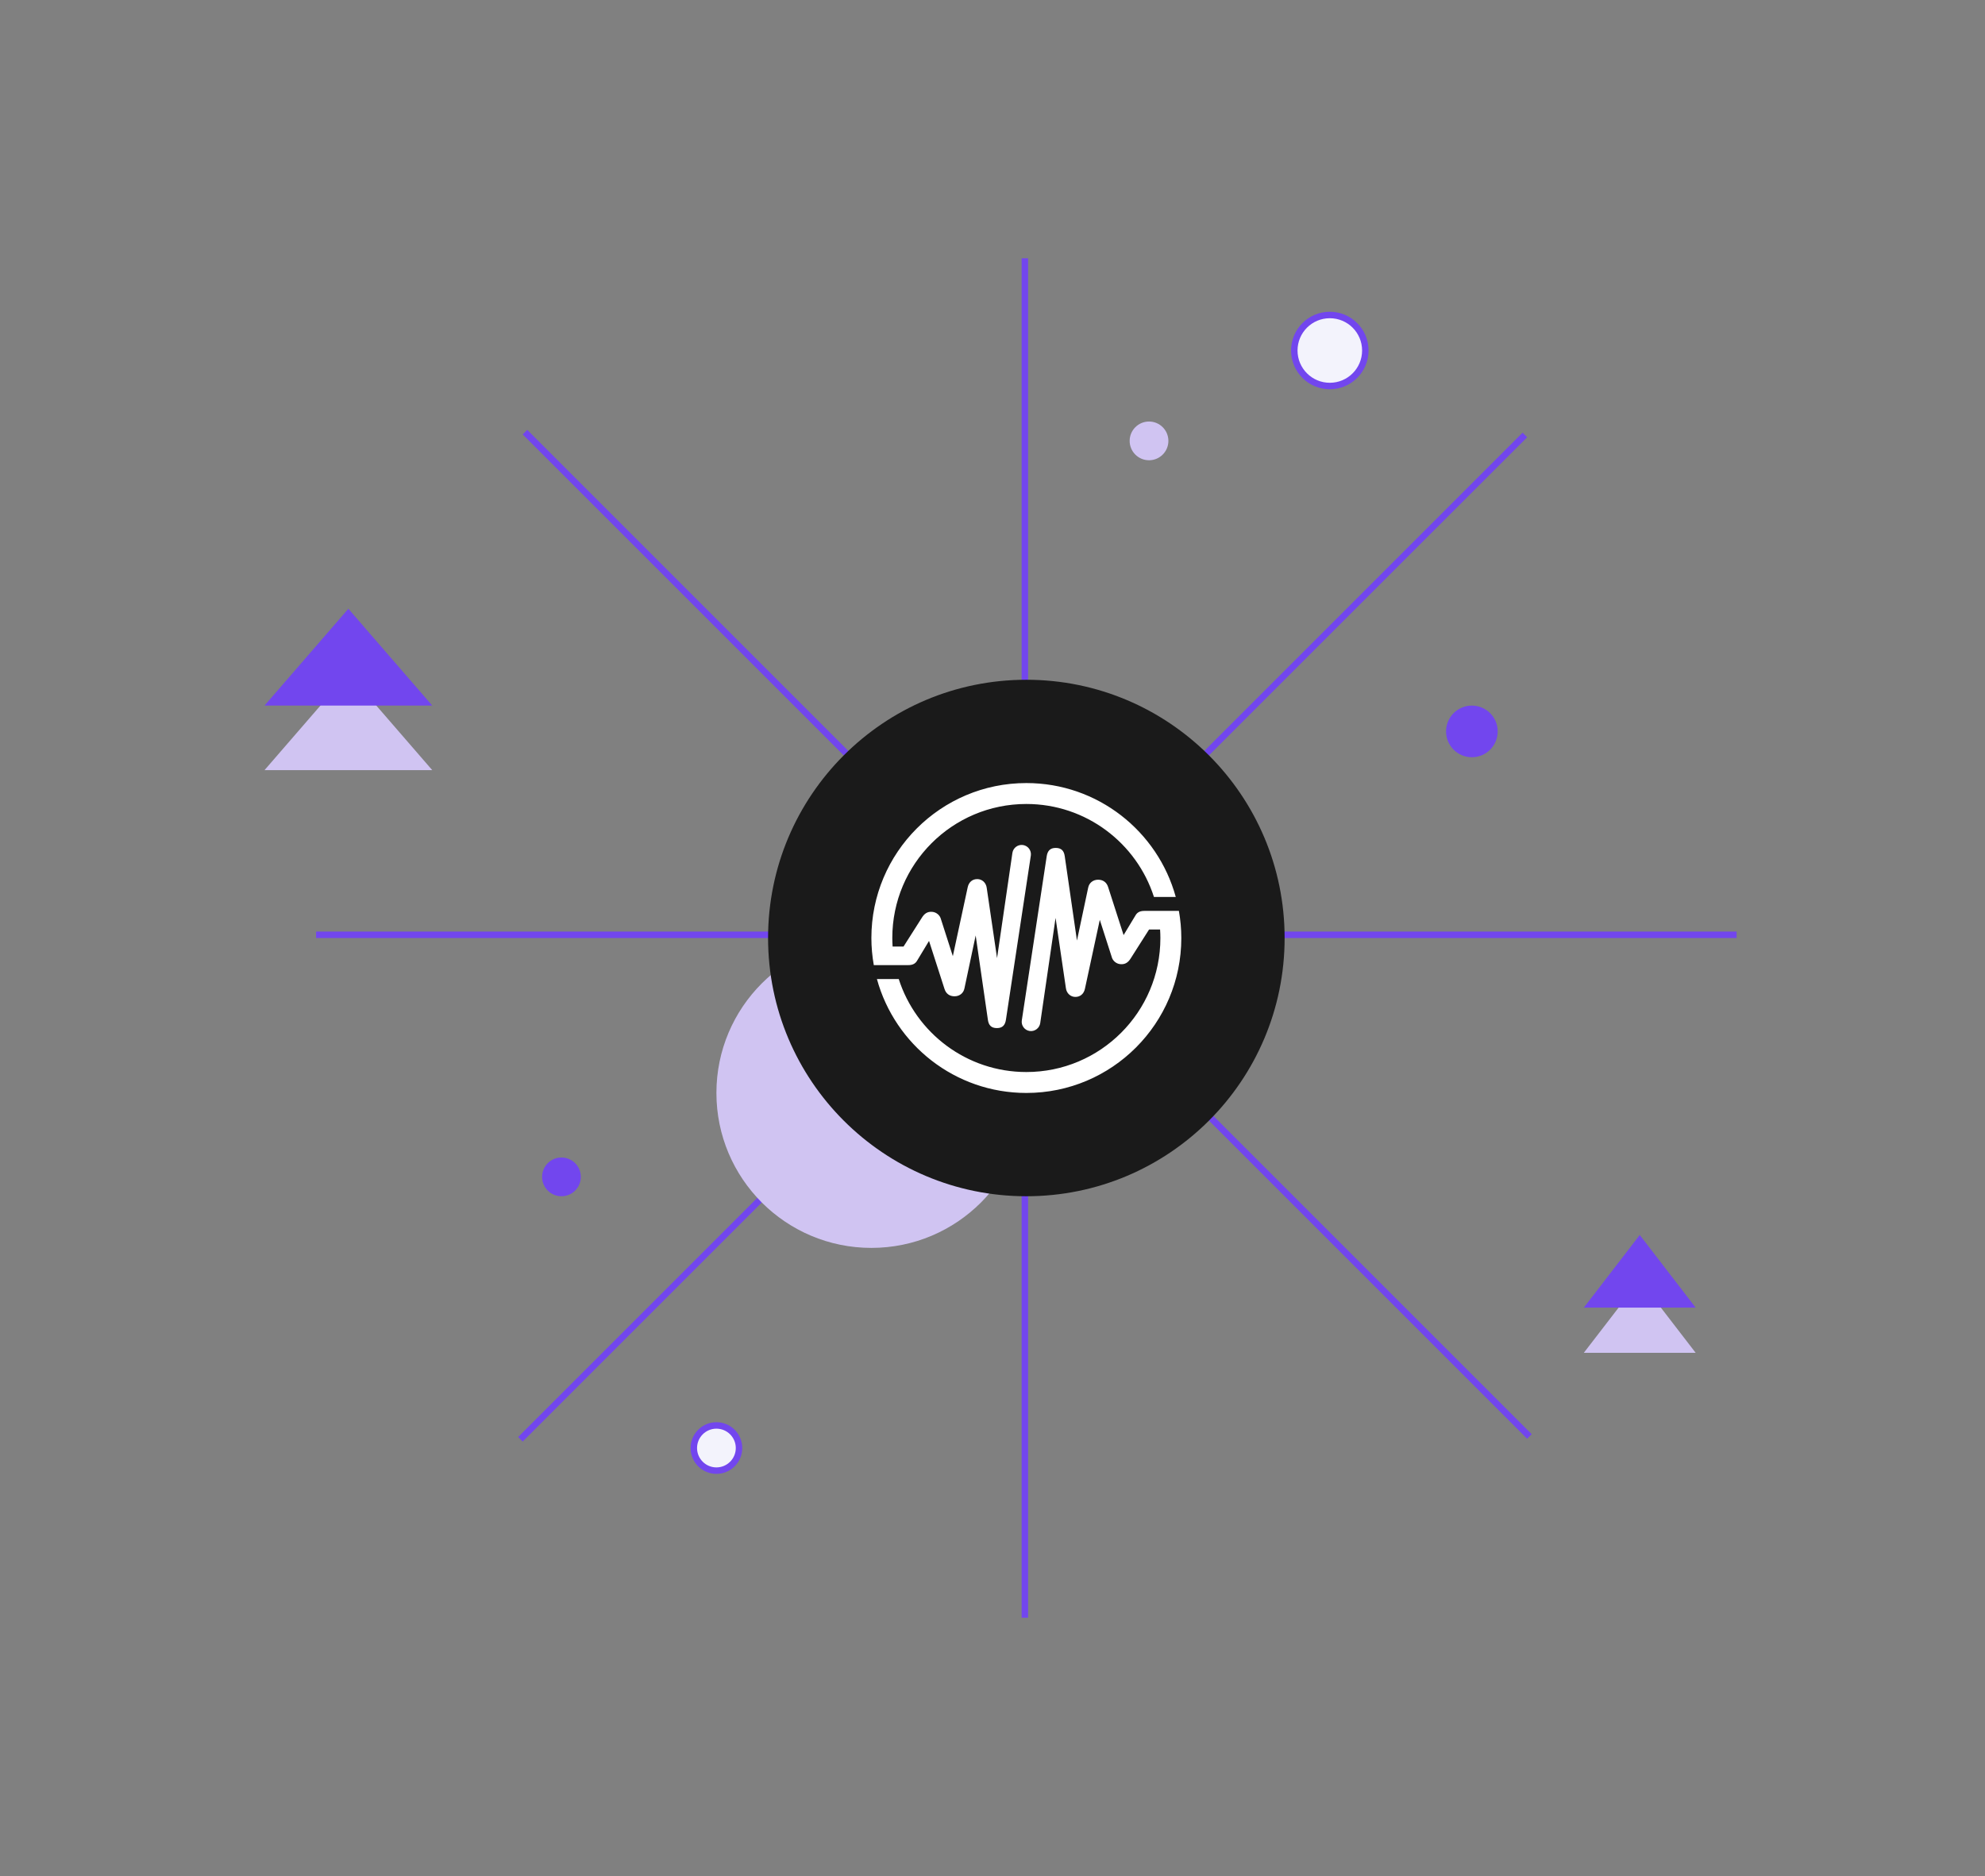 <svg width="292" height="276" viewBox="0 0 292 276" fill="none" xmlns="http://www.w3.org/2000/svg">
<rect x="0" y="0" width="292" height="276" fill="#808080" stroke="none"/>
<path fill-rule="evenodd" clip-rule="evenodd" d="M150.286 238L150.286 138.693L76.892 212.086L76.221 211.414L149.635 138H46.498V137.05H150.028L76.892 63.914L77.564 63.242L150.286 135.964V38L151.235 38V136.4L223.978 63.657L224.65 64.329L151.928 137.05H255.459V138H152.321L225.321 211L224.65 211.671L151.235 138.257V238H150.286Z" fill="#7246EE"/>
<circle cx="128.183" cy="160.796" r="22.796" fill="#D0C4F2"/>
<circle cx="150.979" cy="138" r="37.993" fill="#1A1A1A"/>
<g clip-path="url(#clip0_3_5287)">
<path d="M150.979 115.204C138.391 115.204 128.183 125.412 128.183 138C128.183 139.363 128.311 140.694 128.539 141.989H133.599C134.247 141.989 134.634 141.779 134.885 141.374L136.663 138.428L138.938 145.491C139.162 146.202 139.69 146.571 140.402 146.576C141.131 146.58 141.733 146.133 141.874 145.404L143.525 137.626L145.321 150.027C145.43 150.843 145.827 151.253 146.648 151.253H146.657C147.473 151.253 147.865 150.811 147.979 150L151.64 125.863C151.745 125.116 151.22 124.423 150.473 124.318C149.73 124.218 149.032 124.737 148.927 125.485L146.67 140.959L145.152 130.632C145.052 129.839 144.45 129.347 143.794 129.333C143.05 129.315 142.499 129.78 142.344 130.569L140.165 140.672L138.423 135.251C138.286 134.663 137.762 134.225 137.187 134.157C136.394 134.061 135.943 134.471 135.61 135.014L132.915 139.254H131.306C131.279 138.839 131.261 138.419 131.261 138C131.261 127.108 140.087 118.282 150.979 118.282C159.76 118.282 167.2 124.026 169.749 131.959H172.958C170.31 122.303 161.479 115.204 150.979 115.204Z" fill="white"/>
<path d="M173.419 134.011H168.349C167.702 134.011 167.314 134.22 167.063 134.626L165.285 137.571L163.01 130.509C162.787 129.798 162.258 129.429 161.547 129.424C160.817 129.42 160.216 129.866 160.074 130.596L158.424 138.374L156.628 125.973C156.518 125.157 156.122 124.747 155.301 124.747H155.292C154.476 124.747 154.084 125.189 153.97 126L150.309 150.136C150.204 150.884 150.728 151.577 151.476 151.682C152.219 151.782 152.916 151.262 153.021 150.515L155.278 135.041L156.796 145.367C156.897 146.161 157.498 146.653 158.155 146.667C158.898 146.685 159.45 146.22 159.605 145.431L161.784 135.328L163.526 140.749C163.662 141.337 164.187 141.775 164.761 141.843C165.554 141.939 166.006 141.529 166.339 140.986L169.033 136.746H170.651C170.679 137.161 170.697 137.58 170.697 138C170.697 148.892 161.871 157.718 150.979 157.718C142.198 157.718 134.757 151.974 132.209 144.041H128.999C131.648 153.697 140.484 160.796 150.979 160.796C163.567 160.796 173.775 150.588 173.775 138C173.775 136.637 173.647 135.305 173.419 134.011Z" fill="white"/>
</g>
<g clip-path="url(#clip1_3_5287)">
<path d="M51.247 99.057L63.586 113.305H38.909L51.247 99.057Z" fill="#D0C4F2"/>
<path d="M51.247 89.559L63.586 103.806H38.909L51.247 89.559Z" fill="#7246EE"/>
</g>
<g clip-path="url(#clip2_3_5287)">
<path d="M241.212 188.34L249.437 199.026H232.986L241.212 188.34Z" fill="#D0C4F2"/>
<path d="M241.212 181.692L249.437 192.377H232.986L241.212 181.692Z" fill="#7246EE"/>
</g>
<circle cx="216.517" cy="107.606" r="3.799" fill="#7246EE"/>
<circle cx="169.025" cy="64.864" r="2.849" fill="#D0C4F2"/>
<circle cx="82.592" cy="173.143" r="2.849" fill="#7246EE"/>
<circle cx="105.388" cy="213.036" r="3.324" fill="#F3F3FC" stroke="#7246EE" stroke-width="0.95"/>
<circle cx="195.62" cy="51.566" r="5.224" fill="#F3F3FC" stroke="#7246EE" stroke-width="0.95"/>
<defs>
<clipPath id="clip0_3_5287">
<rect width="45.591" height="45.591" fill="white" transform="translate(128.183 115.204)"/>
</clipPath>
<clipPath id="clip1_3_5287">
<rect width="28.495" height="28.495" fill="white" transform="translate(37 89.559)"/>
</clipPath>
<clipPath id="clip2_3_5287">
<rect width="18.996" height="20.896" fill="white" transform="translate(231.713 181.692)"/>
</clipPath>
</defs>
</svg>
